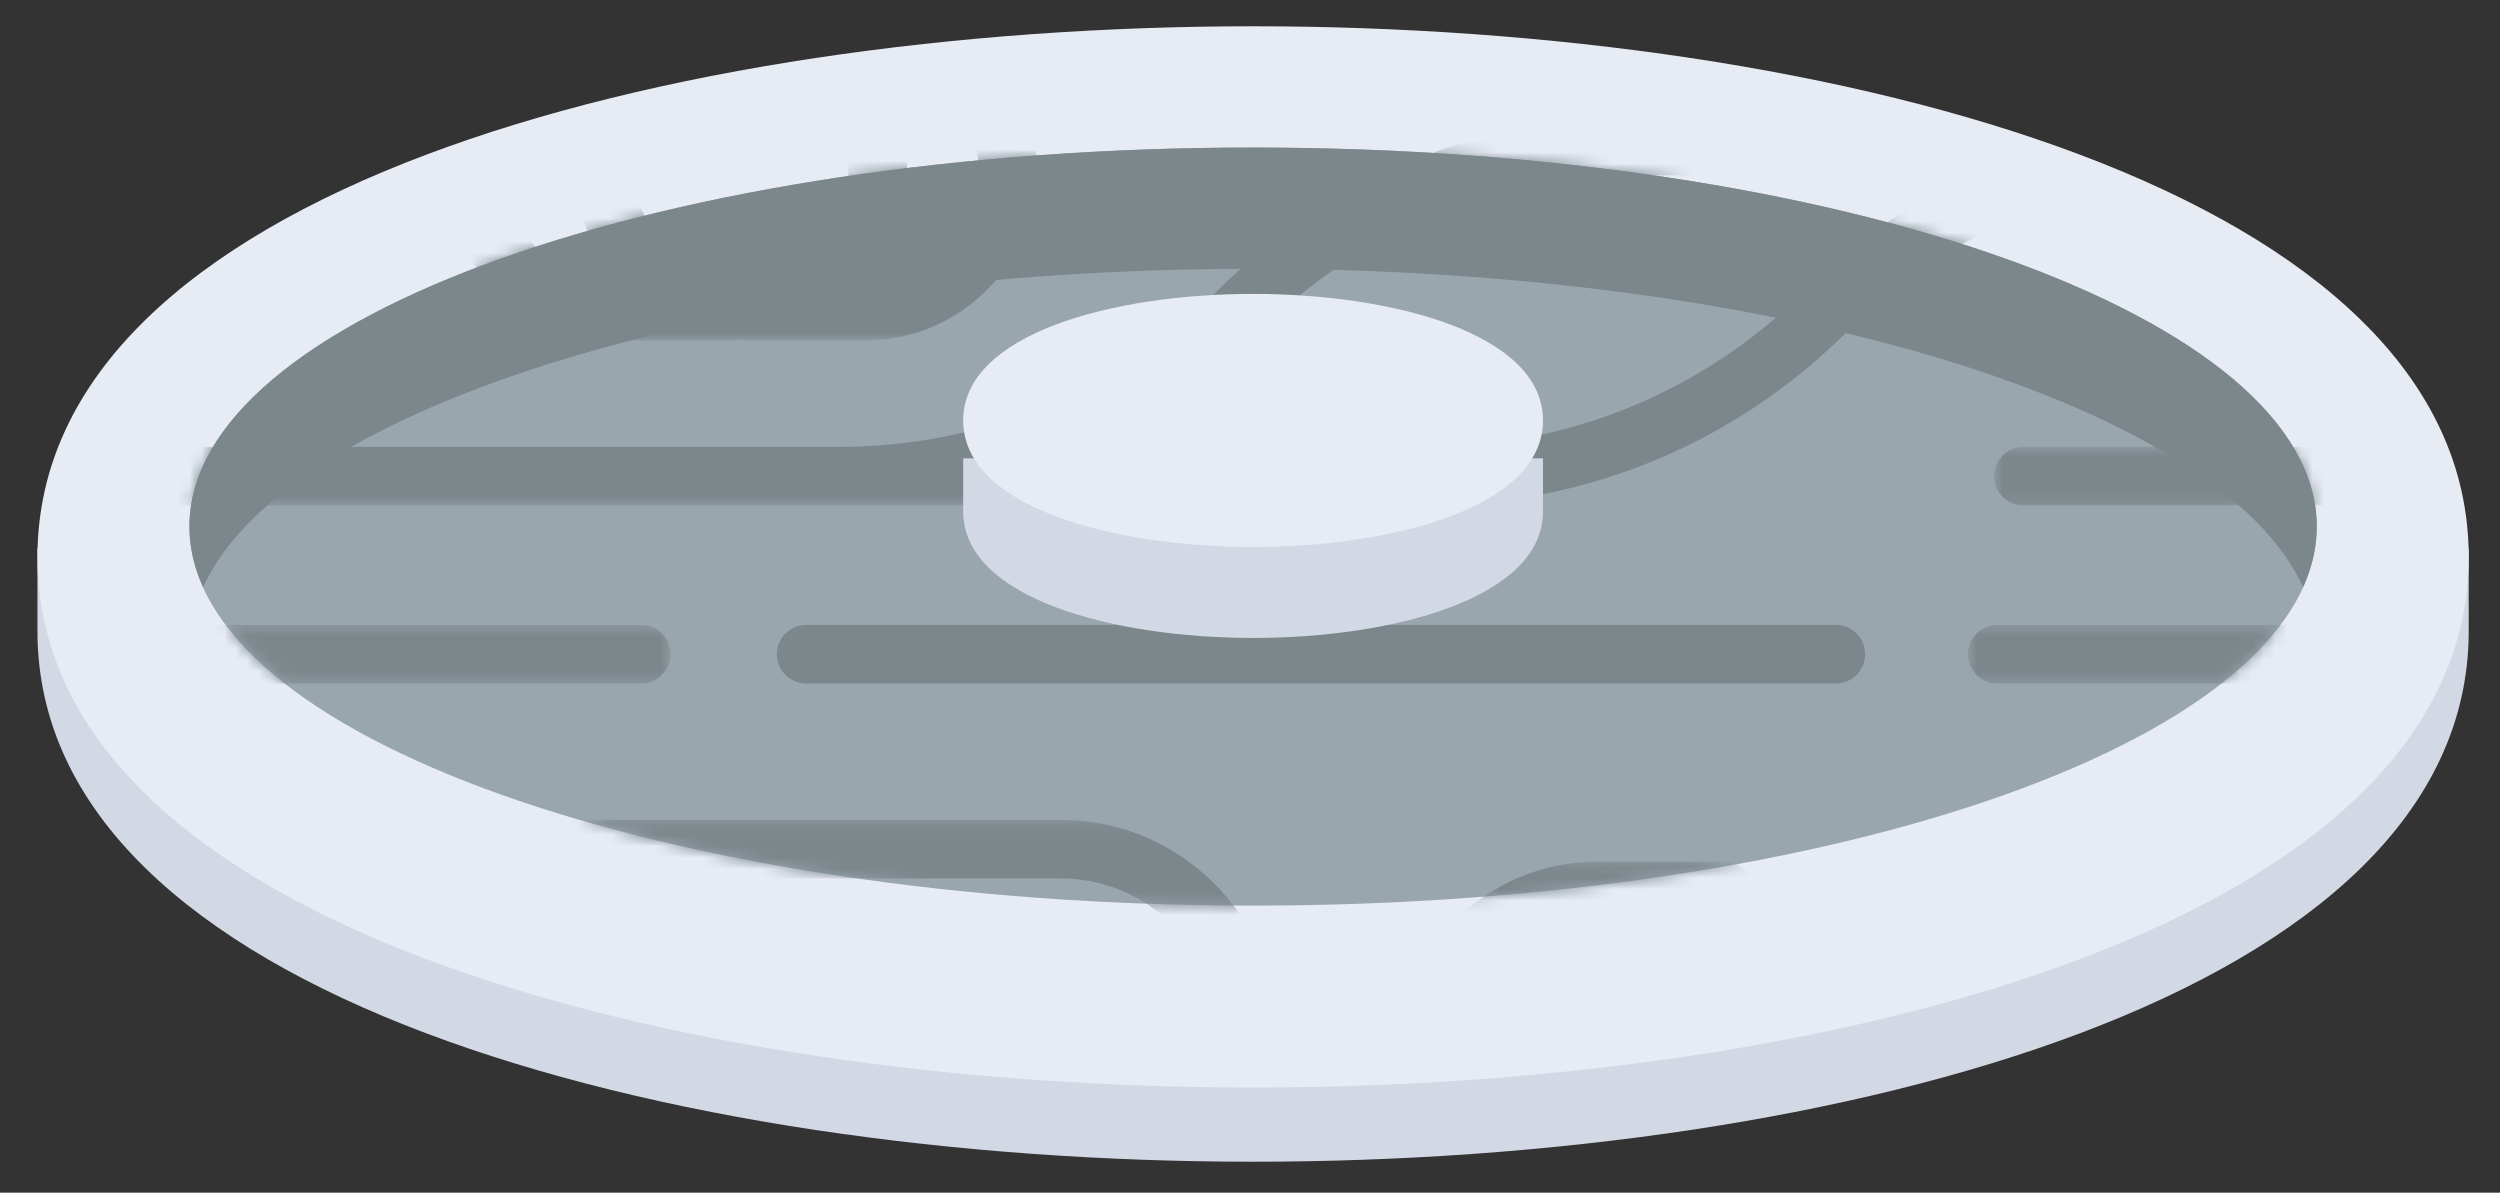 <svg xmlns="http://www.w3.org/2000/svg" width="218" height="104" xmlns:xlink="http://www.w3.org/1999/xlink">
  <rect width="100%" height="100%" fill="#333333" stroke="none"/>
  <defs>
    <path id="a" d="M22.82 5.576c2.093-1.637 3.822-3.345 5.15-5.112H.705v5.112H22.82z"/>
    <path id="c" d="M185.832 31.301C183.156 13.902 142.716.088 93.221.088 43.726.088 3.286 13.902.61 31.301H185.832z"/>
    <path id="e" d="M1.362.552c-.333.2-.661.402-.983.605l.983 0V.552z"/>
    <path id="g" d="M.495 3.642C11.535 3.111 21.959 1.889 31.412.1L.495.1v3.541z"/>
    <path id="i" d="M.614.206C16.615 4.883 37.085 7.69 59.395 7.69c.715 0 1.429-.003 2.14-.009L61.535.206H.614z"/>
    <path id="k" d="M.615.464c1.328 1.767 3.057 3.475 5.15 5.112H39.416V.464H.615z"/>
    <path id="m" d="M51.838.02C31.361 1.525 13.35 5.435.234 10.884v5.273H51.838V.02z"/>
    <path id="o" d="M28.727 5.801c-.268-1.743-.915-3.451-1.913-5.112H.731v5.112H28.727z"/>
  </defs>
  <g fill="none" fill-rule="evenodd">
    <path fill="#D3D8E5" d="M215.271 55.031c0 31.791-54.949 46.271-106.002 46.271-51.054 0-106.003-14.48-106.003-46.271v-7.22H215.271v7.22z"/>
    <path d="M215.271 55.031c0 31.791-54.949 46.271-106.002 46.271-51.054 0-106.003-14.48-106.003-46.271v-7.22H215.271v7.22z" />
    <path fill="#E6EBF4" d="M109.269 94.832c-51.054 0-106.002-14.48-106.002-46.271 0-31.79 54.948-46.27 106.002-46.27 51.054 0 106.002 14.48 106.002 46.27 0 31.791-54.948 46.271-106.002 46.271"/>
    <path fill="#99A6AD" d="M202.021 45.917c0 18.253-41.526 33.051-92.752 33.051-51.225 0-92.752-14.797-92.752-33.051 0-18.253 41.527-33.051 92.752-33.051 51.225 0 92.752 14.797 92.752 33.051"/>
    <path fill="#7C878C" d="M67.742 57.048c0 1.413 1.146 2.556 2.562 2.556H160.08c1.416 0 2.562-1.143 2.562-2.556s-1.146-2.556-2.562-2.556H70.303c-1.416 0-2.562 1.143-2.562 2.556"/>
    <g transform="translate(170.898 54.028)">
      <mask id="b" fill="#fff">
        <use xlink:href="#a"/>
      </mask>
      <path fill="#7C878C" d="M.705 3.02c0 1.413 1.146 2.556 2.562 2.556h37.704c1.416 0 2.562-1.143 2.562-2.556S42.387.464 40.971.464H3.267c-1.416 0-2.562 1.143-2.562 2.556" mask="url(#b)"/>
    </g>
    <g transform="translate(16.048 12.778)">
      <mask id="d" fill="#fff">
        <use xlink:href="#c"/>
      </mask>
      <path fill="#7C878C" d="M155.628 2.513c-5.209 2.497-10.038 5.827-14.247 10.024-8.82 8.803-20.553 13.653-33.036 13.653H79.504c5.218-2.5 10.054-5.836 14.267-10.039 8.816-8.794 20.539-13.638 33.006-13.638h28.851zM57.112 26.19H-18.486c-1.415 0-2.561 1.143-2.561 2.555 0 1.413 1.146 2.556 2.561 2.556H108.345c13.849 0 26.867-5.381 36.658-15.15 8.816-8.794 20.539-13.638 33.006-13.638h17.812c1.415 0 2.562-1.143 2.562-2.556 0-1.412-1.146-2.556-2.562-2.556h-69.044c-13.834 0-26.842 5.377-36.628 15.136-8.821 8.803-20.554 13.653-33.036 13.653z" mask="url(#d)"/>
    </g>
    <g transform="translate(28.075 28.528)">
      <mask id="f" fill="#fff">
        <use xlink:href="#e"/>
      </mask>
      <path fill="#7C878C" d="M-33.075-26.193c0 1.413 1.146 2.556 2.562 2.556h16.891c5.439 0 9.862 4.415 9.862 9.841s-4.423 9.841-9.862 9.841H-30.513c-1.416 0-2.562 1.143-2.562 2.555 0 1.413 1.146 2.556 2.562 2.556h16.891c8.26 0 14.984-6.709 14.984-14.953S-5.362-28.749-13.622-28.749H-30.513c-1.416 0-2.562 1.143-2.562 2.556" mask="url(#f)"/>
    </g>
    <g transform="translate(121.286 75.028)">
      <mask id="h" fill="#fff">
        <use xlink:href="#g"/>
      </mask>
      <path fill="#7C878C" d="M.495 17.567c0 9.629 7.855 17.464 17.506 17.464 1.415 0 2.562-1.143 2.562-2.555 0-1.413-1.146-2.556-2.562-2.556-6.829 0-12.383-5.541-12.383-12.352 0-6.811 5.554-12.355 12.383-12.355h11.102c1.416 0 2.562-1.143 2.562-2.556s-1.146-2.556-2.562-2.556H18.002c-9.651 0-17.506 7.835-17.506 17.467" mask="url(#h)"/>
    </g>
    <g transform="translate(49.874 71.278)">
      <mask id="j" fill="#fff">
        <use xlink:href="#i"/>
      </mask>
      <path fill="#7C878C" d="M-54.874 2.762c0 1.413 1.146 2.556 2.562 2.556H42.608c7.61 0 13.804 6.177 13.804 13.772S50.218 32.866 42.608 32.866h-85.384c-1.416 0-2.562 1.143-2.562 2.556 0 1.412 1.146 2.556 2.562 2.556H42.608c10.437 0 18.927-8.474 18.927-18.887 0-10.413-8.49-18.884-18.927-18.884h-94.92c-1.416 0-2.562 1.143-2.562 2.556" mask="url(#j)"/>
    </g>
    <g transform="translate(19.054 54.028)">
      <mask id="l" fill="#fff">
        <use xlink:href="#k"/>
      </mask>
      <path fill="#7C878C" d="M-24.054 3.02c0 1.413 1.146 2.556 2.562 2.556H36.854c1.416 0 2.562-1.143 2.562-2.556S38.271.464 36.854.464h-58.347c-1.416 0-2.562 1.143-2.562 2.556" mask="url(#l)"/>
    </g>
    <g transform="translate(38.6 13.528)">
      <mask id="n" fill="#fff">
        <use xlink:href="#m"/>
      </mask>
      <path fill="#7C878C" d="M46.714 1.204c0 5.426-4.423 9.841-9.862 9.841h-.146c2.331-2.637 3.793-6.058 3.793-9.841 0-3.784-1.462-7.205-3.793-9.841h.146c5.439 0 9.862 4.415 9.862 9.841m-20.679-9.788c5.19.279 9.341 4.541 9.341 9.788s-4.151 9.509-9.341 9.788c-5.19-.279-9.341-4.541-9.341-9.788s4.151-9.509 9.341-9.788M5.358 1.204c0-5.426 4.423-9.841 9.861-9.841h.147c-2.331 2.637-3.794 6.058-3.794 9.841 0 3.784 1.463 7.205 3.794 9.841h-.147c-5.438 0-9.861-4.415-9.861-9.841m-5.124 0c0 8.244 6.725 14.954 14.984 14.954H25.511c.18 0 .347-.047.525-.053.179.006.346.053.525.053h10.292c8.26 0 14.985-6.71 14.985-14.954s-6.725-14.954-14.985-14.954h-10.292c-.18 0-.347.047-.525.053-.178-.006-.345-.053-.525-.053H15.219c-8.26 0-14.984 6.71-14.984 14.954" mask="url(#n)"/>
    </g>
    <g transform="translate(173.153 38.278)">
      <mask id="p" fill="#fff">
        <use xlink:href="#o"/>
      </mask>
      <path fill="#7C878C" d="M.731 3.245c0 1.413 1.146 2.556 2.562 2.556H38.716c1.416 0 2.562-1.143 2.562-2.556s-1.146-2.556-2.562-2.556H3.293c-1.416 0-2.562 1.143-2.562 2.556" mask="url(#p)"/>
    </g>
    <path d="M181.249 83.68c-2.112.793-4.294 1.544-6.538 2.25M53.005 8.62c17.205-4.271 37.011-6.329 56.264-6.329 51.053 0 106.002 14.48 106.002 46.27 0 13.435-9.814 23.779-25.001 31.245m-40.547 11.9c-13.022 2.102-26.876 3.126-40.454 3.126-51.054 0-106.003-14.48-106.003-46.271 0-15.847 13.654-27.392 33.672-34.987" />
    <path fill="#7C878C" d="M109.269 23.442c46.172 0 84.45 12.024 91.556 27.763.777-1.723 1.196-3.487 1.196-5.288 0-18.253-41.526-33.051-92.752-33.051-51.225 0-92.752 14.797-92.752 33.051 0 1.801.419 3.566 1.196 5.288C24.819 35.467 63.096 23.442 109.269 23.442"/>
    <path d="M202.021 45.917c0 18.253-41.526 33.051-92.752 33.051-51.225 0-92.752-14.797-92.752-33.051 0-18.253 41.527-33.051 92.752-33.051 51.225 0 92.752 14.797 92.752 33.051z" />
    <path fill="#D3D8E5" d="M134.547 44.595c0 7.581-13.104 11.034-25.279 11.034-12.175 0-25.278-3.453-25.278-11.034v-4.627h50.557v4.627z"/>
    <path d="M134.547 44.595c0 7.581-13.104 11.034-25.279 11.034-12.175 0-25.278-3.453-25.278-11.034v-4.627l50.557-2.981v7.607z" />
    <path fill="#E6EBF4" d="M109.269 47.697c-12.175 0-25.279-3.453-25.279-11.034 0-7.582 13.104-11.035 25.279-11.035 12.175 0 25.279 3.453 25.279 11.035 0 7.581-13.104 11.034-25.279 11.034"/>
    <path d="M90.736 44.48c-4.064-1.802-6.747-4.388-6.747-7.817 0-7.581 13.104-11.034 25.279-11.034 12.175 0 25.279 3.453 25.279 11.034 0 7.582-13.104 11.035-25.279 11.035-1.44 0-2.892-.049-4.334-.146" />
  </g>
</svg>